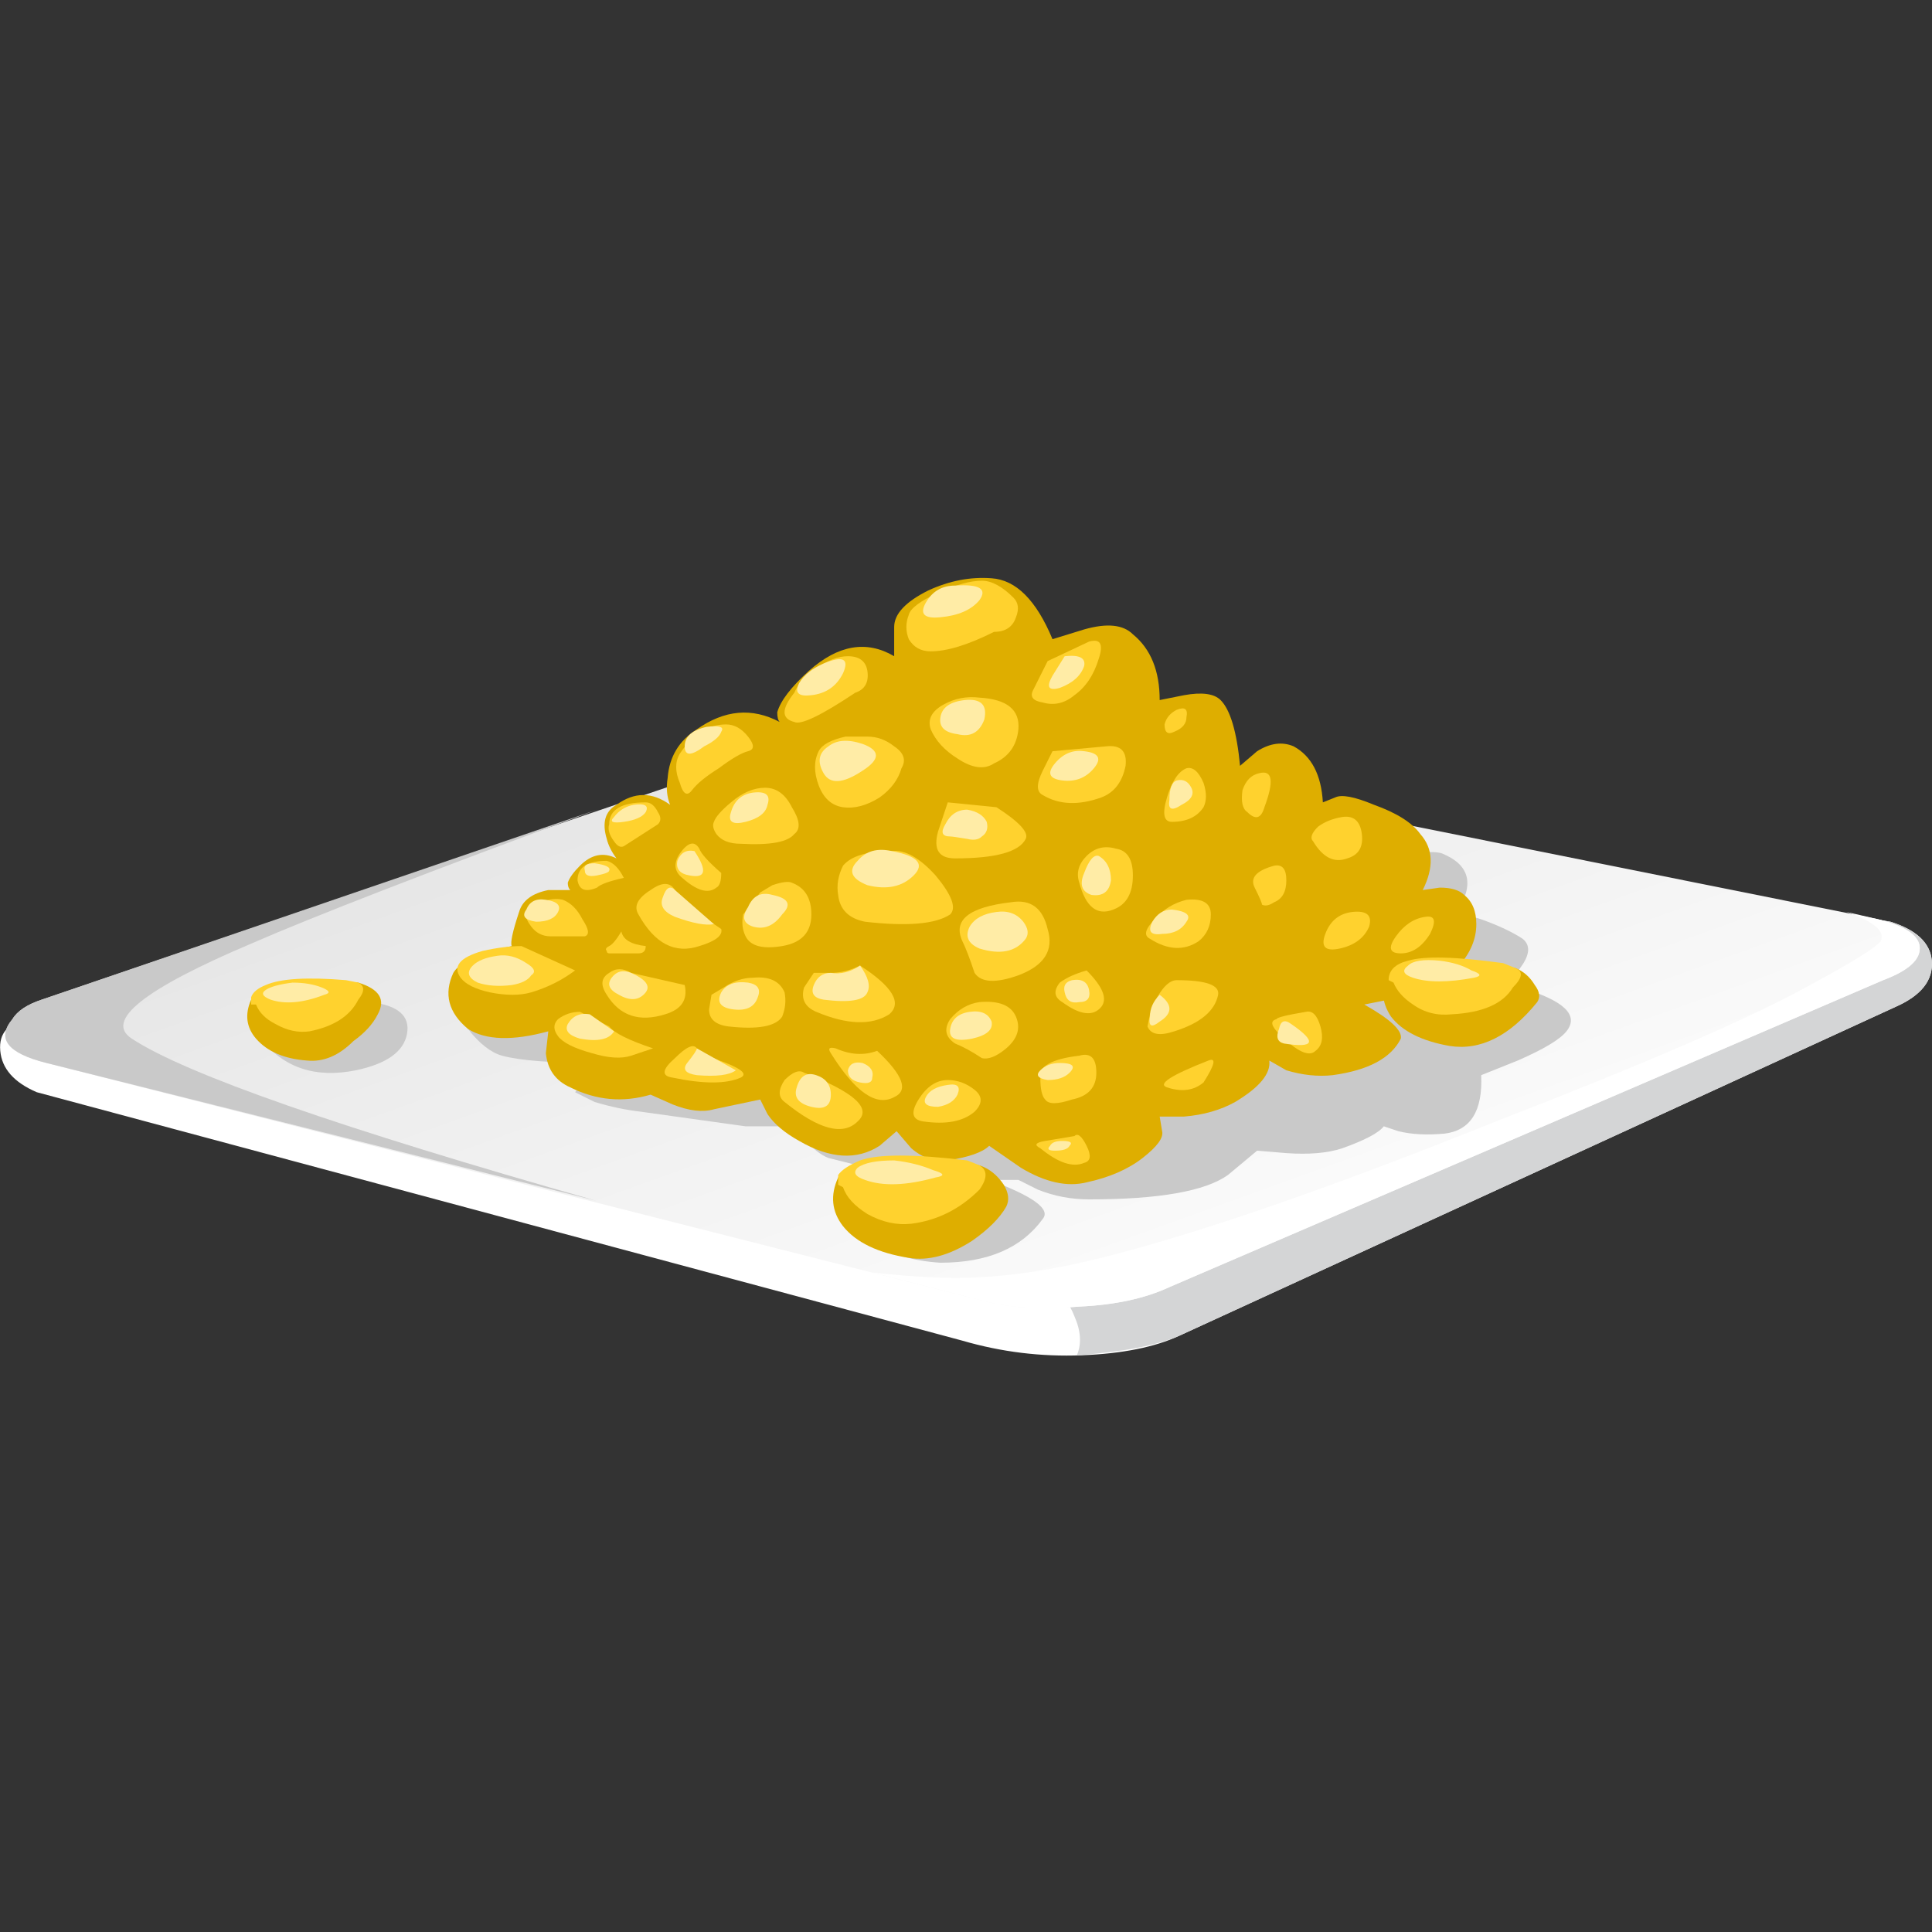 <?xml version="1.0" encoding="UTF-8" standalone="no"?>
<!-- Generator: Adobe Illustrator 15.1.0, SVG Export Plug-In . SVG Version: 6.00 Build 0)  -->

<svg
   xmlns:dc="http://purl.org/dc/elements/1.1/"
   xmlns:cc="http://creativecommons.org/ns#"
   xmlns:rdf="http://www.w3.org/1999/02/22-rdf-syntax-ns#"
   xmlns:svg="http://www.w3.org/2000/svg"
   xmlns="http://www.w3.org/2000/svg"
   xmlns:xlink="http://www.w3.org/1999/xlink"
   xmlns:sodipodi="http://sodipodi.sourceforge.net/DTD/sodipodi-0.dtd"
   xmlns:inkscape="http://www.inkscape.org/namespaces/inkscape"
   version="1.1"
   id="flash0.ai"
   x="0px"
   y="0px"
   width="256"
   height="256"
   viewBox="0 0 256 256"
   xml:space="preserve"
   sodipodi:docname="corn_off_the_cob.svg"
   inkscape:version="0.92.4 (5da689c313, 2019-01-14)"
   inkscape:export-filename="C:\Users\antum\Development\game-resources\icon\CC0\food\individual\Glitch\32x32\grain\corn_off_the_cob.png"
   inkscape:export-xdpi="10.5"
   inkscape:export-ydpi="10.5"><rect x="0" y="0" width="256" height="256" fill="#333333" stroke="none"/><title
   id="title1318">Corn</title><defs
   id="defs509"><linearGradient
     inkscape:collect="always"
     xlink:href="#SVGID_1_"
     id="linearGradient1526"
     gradientUnits="userSpaceOnUse"
     gradientTransform="matrix(0.339,-0.941,0.941,0.339,13081.727,2265.337)"
     x1="-2295.705"
     y1="-13059.306"
     x2="-2278.007"
     y2="-13059.306" /></defs><sodipodi:namedview
   pagecolor="#ffffff"
   bordercolor="#666666"
   borderopacity="1"
   objecttolerance="10"
   gridtolerance="10"
   guidetolerance="10"
   inkscape:pageopacity="0"
   inkscape:pageshadow="2"
   inkscape:window-width="1920"
   inkscape:window-height="1025"
   id="namedview507"
   showgrid="false"
   inkscape:zoom="0.959596"
   inkscape:cx="-185.6767"
   inkscape:cy="-49.998416"
   inkscape:window-x="-8"
   inkscape:window-y="-8"
   inkscape:window-maximized="1"
   inkscape:current-layer="flash0.ai"
   fit-margin-top="0"
   fit-margin-left="0"
   fit-margin-right="0"
   fit-margin-bottom="0" />
<symbol
   id="corn"
   viewBox="-0.004 -15.956 39.656 15.964"
   transform="translate(-19.796,227.744)">
	<g
   id="Layer_1_2_">
		<path
   style="clip-rule:evenodd;fill:#ffffff;fill-rule:evenodd"
   d="m 24.2,-15.55 c -0.5,-0.233 -1.167,-0.367 -2,-0.4 -0.833,-0.033 -1.65,0.067 -2.45,0.3 l -19,5.1 c -0.467,0.2 -0.717,0.483 -0.75,0.85 -0.033,0.367 0.167,0.583 0.6,0.65 0.033,0.066 0.25,0.066 0.65,0 0.433,-0.067 0.7,-0.083 0.8,-0.05 l 12,4.3 c 1.5,0.533 2.55,0.85 3.15,0.95 0.733,0.167 1.367,0.2 1.9,0.1 l 19.7,-3.3 c 0.534,-0.167 0.817,-0.434 0.85,-0.8 0.033,-0.4 -0.217,-0.717 -0.75,-0.95 z"
   id="path2"
   inkscape:connector-curvature="0" />
		<path
   style="clip-rule:evenodd;fill:#d4d5d6;fill-rule:evenodd"
   d="m 32.7,-6.25 c 0.1,0.067 0.417,0.067 0.95,0 l 5.15,-0.8 c 0.534,-0.167 0.817,-0.434 0.85,-0.8 0.033,-0.4 -0.217,-0.717 -0.75,-0.95 l -14.7,-6.75 c -0.467,-0.2 -1.167,-0.333 -2.1,-0.4 0.1,0.233 0.083,0.5 -0.05,0.8 -0.1,0.267 -0.25,0.433 -0.45,0.5 7.133,5.5 10.833,8.3 11.1,8.4 z"
   id="path4"
   inkscape:connector-curvature="0" />
		
			<linearGradient
   id="SVGID_1_"
   gradientUnits="userSpaceOnUse"
   x1="-2295.705"
   y1="-13059.306"
   x2="-2278.007"
   y2="-13059.306"
   gradientTransform="matrix(0.339,-0.941,0.941,0.339,13081.727,2265.337)">
			<stop
   offset="0"
   style="stop-color:#E3E3E3"
   id="stop6" />
			<stop
   offset="1"
   style="stop-color:#FFFFFF"
   id="stop8" />
		</linearGradient>
		<path
   style="clip-rule:evenodd;fill:url(#linearGradient1526);fill-rule:evenodd"
   d="m 24,-14.55 c -0.5,-0.233 -1.117,-0.367 -1.85,-0.4 -0.733,-0.066 -1.367,-0.033 -1.9,0.1 l -19.3,4.9 c -0.8,0.2 -1.034,0.5 -0.7,0.9 0.1,0.167 0.3,0.3 0.6,0.4 l 13.25,4.5 c 1.467,0.5 2.5,0.816 3.1,0.95 0.733,0.2 1.367,0.233 1.9,0.1 L 38.55,-7 c 0.534,-0.133 0.817,-0.317 0.85,-0.55 0.033,-0.267 -0.217,-0.5 -0.75,-0.7 z"
   id="path11"
   inkscape:connector-curvature="0" />
		<path
   style="clip-rule:evenodd;fill:#c9c9c9;fill-rule:evenodd"
   d="M 12.225,-12.775 0.95,-9.95 c -0.8,0.2 -1.034,0.5 -0.7,0.9 0.1,0.167 0.3,0.3 0.6,0.4 l 11.4,3.9 C 8.817,-6.017 6.45,-6.933 5.15,-7.5 2.95,-8.433 2.133,-9.083 2.7,-9.45 c 1.108,-0.729 4.283,-1.838 9.525,-3.325 z"
   id="path13"
   inkscape:connector-curvature="0" />
		<path
   style="clip-rule:evenodd;fill:#ffffff;fill-rule:evenodd"
   d="m 38.55,-7 c 0.534,-0.133 0.817,-0.317 0.85,-0.55 0.033,-0.267 -0.217,-0.5 -0.75,-0.7 L 24,-14.55 c -0.5,-0.233 -1.117,-0.367 -1.85,-0.4 -0.733,-0.066 -1.367,-0.033 -1.9,0.1 l -2.35,0.6 c 0.9,-0.1 1.617,-0.133 2.15,-0.1 0.767,0.033 1.617,0.167 2.55,0.4 2,0.5 4.7,1.434 8.1,2.8 3.1,1.2 5.25,2.133 6.45,2.8 0.867,0.467 1.35,0.767 1.45,0.9 0.1,0.2 -0.133,0.4 -0.7,0.6 z"
   id="path15"
   inkscape:connector-curvature="0" />
		<path
   style="clip-rule:evenodd;fill:#c9c9c9;fill-rule:evenodd"
   d="m 30.4,-7 c 0.367,-0.133 0.65,-0.267 0.85,-0.4 0.167,-0.133 0.15,-0.333 -0.05,-0.6 -0.167,-0.233 -0.167,-0.367 0,-0.4 0.9,-0.267 1.216,-0.567 0.95,-0.9 -0.133,-0.167 -0.467,-0.367 -1,-0.6 l -0.75,-0.3 c 0.033,-0.733 -0.217,-1.133 -0.75,-1.2 -0.367,-0.033 -0.683,-0.017 -0.95,0.05 l -0.3,0.1 c -0.1,-0.133 -0.383,-0.283 -0.85,-0.45 -0.3,-0.1 -0.683,-0.133 -1.15,-0.1 l -0.6,0.05 -0.6,-0.5 c -0.467,-0.333 -1.417,-0.5 -2.85,-0.5 -0.367,0 -0.717,0.067 -1.05,0.2 l -0.4,0.2 h -0.6 c 0.9,-0.333 1.267,-0.6 1.1,-0.8 -0.433,-0.6 -1.133,-0.9 -2.1,-0.9 -0.566,0.033 -1.066,0.183 -1.5,0.45 l -0.5,0.45 0.5,1.05 -0.8,0.2 c -0.167,0.066 -0.333,0.2 -0.5,0.4 l -0.25,0.25 H 15.3 l -2.15,0.3 c -0.3,0.034 -0.617,0.1 -0.95,0.2 l -0.4,0.2 0.45,0.6 c -0.933,0 -1.583,0.05 -1.95,0.15 -0.233,0.066 -0.466,0.25 -0.7,0.55 l -0.3,0.4 c 12.967,2.367 19.733,3.434 20.3,3.2 0.566,-0.233 0.667,-0.633 0.3,-1.2 z"
   id="path17"
   inkscape:connector-curvature="0" />
		<path
   style="clip-rule:evenodd;fill:#deae00;fill-rule:evenodd"
   d="m 25.45,-3.85 0.35,0.3 c 0.267,0.167 0.517,0.2 0.75,0.1 0.367,-0.2 0.567,-0.583 0.6,-1.15 l 0.25,0.1 c 0.133,0.067 0.4,0.017 0.8,-0.15 0.466,-0.167 0.783,-0.367 0.95,-0.6 0.267,-0.3 0.283,-0.683 0.05,-1.15 l 0.35,0.05 c 0.233,0 0.4,-0.05 0.5,-0.15 0.167,-0.133 0.25,-0.333 0.25,-0.6 0,-0.3 -0.117,-0.583 -0.35,-0.85 -0.233,-0.267 -0.633,-0.483 -1.2,-0.65 L 28,-8.75 c 0.533,-0.3 0.783,-0.533 0.75,-0.7 -0.2,-0.4 -0.667,-0.65 -1.4,-0.75 -0.3,-0.033 -0.617,0 -0.95,0.1 l -0.35,0.2 c 0.034,-0.267 -0.2,-0.55 -0.7,-0.85 -0.3,-0.167 -0.65,-0.267 -1.05,-0.3 h -0.5 l 0.05,-0.3 c 0.033,-0.133 -0.1,-0.316 -0.4,-0.55 -0.3,-0.233 -0.684,-0.4 -1.15,-0.5 -0.4,-0.1 -0.85,0 -1.35,0.3 l -0.65,0.45 c -0.133,-0.133 -0.417,-0.233 -0.85,-0.3 -0.267,-0.033 -0.517,0.05 -0.75,0.25 l -0.3,0.35 -0.35,-0.3 c -0.466,-0.3 -1.017,-0.267 -1.65,0.1 -0.3,0.167 -0.517,0.35 -0.65,0.55 l -0.15,0.3 -0.95,-0.2 c -0.233,-0.067 -0.517,-0.033 -0.85,0.1 l -0.45,0.2 c -0.567,-0.167 -1.117,-0.117 -1.65,0.15 -0.3,0.133 -0.467,0.367 -0.5,0.7 l 0.05,0.45 C 10.517,-9.5 9.967,-9.483 9.6,-9.25 9.2,-8.917 9.1,-8.533 9.3,-8.1 c 0.1,0.167 0.333,0.3 0.7,0.4 0.167,0.067 0.333,0.117 0.5,0.15 -0.033,0.066 0.017,0.3 0.15,0.7 0.067,0.233 0.267,0.383 0.6,0.45 0.167,0 0.317,0 0.45,0 -0.034,0.033 -0.05,0.083 -0.05,0.15 0.033,0.1 0.117,0.217 0.25,0.35 0.233,0.233 0.483,0.283 0.75,0.15 -0.1,0.133 -0.167,0.267 -0.2,0.4 -0.1,0.333 -0.034,0.567 0.2,0.7 0.367,0.267 0.733,0.267 1.1,0 -0.067,0.167 -0.083,0.35 -0.05,0.55 0.033,0.434 0.233,0.767 0.6,1 0.567,0.4 1.133,0.45 1.7,0.15 -0.033,0.034 -0.05,0.1 -0.05,0.2 0.066,0.233 0.283,0.517 0.65,0.85 0.6,0.533 1.183,0.633 1.75,0.3 V -1 c 0,0.267 0.233,0.517 0.7,0.75 0.434,0.2 0.867,0.283 1.3,0.25 0.5,-0.033 0.917,-0.45 1.25,-1.25 l 0.65,0.2 c 0.467,0.133 0.8,0.1 1,-0.1 0.367,-0.3 0.55,-0.75 0.55,-1.35 l 0.5,0.1 c 0.367,0.066 0.617,0.033 0.75,-0.1 0.2,-0.2 0.333,-0.65 0.4,-1.35 z"
   id="path19"
   inkscape:connector-curvature="0" />
		<path
   style="clip-rule:evenodd;fill:#ffd22e;fill-rule:evenodd"
   d="m 10.7,-7.55 1.1,-0.5 c -0.267,-0.2 -0.566,-0.35 -0.9,-0.45 -0.233,-0.067 -0.517,-0.067 -0.85,0 -0.3,0.067 -0.5,0.167 -0.6,0.3 -0.167,0.233 -0.017,0.417 0.45,0.55 0.3,0.067 0.567,0.1 0.8,0.1 z"
   id="path21"
   inkscape:connector-curvature="0" />
		<path
   style="clip-rule:evenodd;fill:#ffd22e;fill-rule:evenodd"
   d="m 11.9,-8.9 0.6,-0.3 c 0.1,-0.133 0.4,-0.283 0.9,-0.45 L 12.95,-9.8 c -0.2,-0.067 -0.467,-0.05 -0.8,0.05 -0.367,0.1 -0.6,0.217 -0.7,0.35 -0.1,0.133 -0.1,0.25 0,0.35 0.133,0.1 0.283,0.15 0.45,0.15 z"
   id="path23"
   inkscape:connector-curvature="0" />
		<path
   style="clip-rule:evenodd;fill:#ffd22e;fill-rule:evenodd"
   d="m 20.15,-0.05 c 0.2,0 0.417,-0.117 0.65,-0.35 0.1,-0.1 0.117,-0.233 0.05,-0.4 -0.067,-0.2 -0.217,-0.3 -0.45,-0.3 -0.533,-0.267 -0.967,-0.4 -1.3,-0.4 -0.2,0 -0.35,0.083 -0.45,0.25 -0.066,0.167 -0.066,0.333 0,0.5 0.033,0.133 0.233,0.283 0.6,0.45 0.367,0.167 0.667,0.25 0.9,0.25 z"
   id="path25"
   inkscape:connector-curvature="0" />
		<path
   style="clip-rule:evenodd;fill:#ffd22e;fill-rule:evenodd"
   d="m 17.4,-1.6 c 0.233,0 0.367,-0.1 0.4,-0.3 0.034,-0.233 -0.05,-0.383 -0.25,-0.45 -0.7,-0.467 -1.117,-0.667 -1.25,-0.6 -0.267,0.067 -0.267,0.267 0,0.6 0.067,0.167 0.217,0.333 0.45,0.5 0.233,0.167 0.45,0.25 0.65,0.25 z"
   id="path27"
   inkscape:connector-curvature="0" />
		<path
   style="clip-rule:evenodd;fill:#ffd22e;fill-rule:evenodd"
   d="m 14.9,-3 c 0.167,0 0.317,-0.083 0.45,-0.25 0.133,-0.167 0.133,-0.267 0,-0.3 -0.133,-0.034 -0.333,-0.15 -0.6,-0.35 -0.267,-0.167 -0.45,-0.317 -0.55,-0.45 -0.1,-0.133 -0.184,-0.083 -0.25,0.15 -0.1,0.233 -0.1,0.434 0,0.6 0.267,0.4 0.583,0.6 0.95,0.6 z"
   id="path29"
   inkscape:connector-curvature="0" />
		<path
   style="clip-rule:evenodd;fill:#ffd22e;fill-rule:evenodd"
   d="m 15.7,-4.3 c 0.233,0 0.417,-0.133 0.55,-0.4 0.167,-0.267 0.183,-0.45 0.05,-0.55 -0.133,-0.167 -0.5,-0.233 -1.1,-0.2 -0.233,0 -0.4,0.067 -0.5,0.2 -0.067,0.1 -0.083,0.183 -0.05,0.25 0.033,0.1 0.15,0.233 0.35,0.4 0.233,0.2 0.467,0.3 0.7,0.3 z"
   id="path31"
   inkscape:connector-curvature="0" />
		<path
   style="clip-rule:evenodd;fill:#ffd22e;fill-rule:evenodd"
   d="m 13.25,-4.6 c 0.1,0 0.183,-0.066 0.25,-0.2 0.067,-0.1 0.067,-0.184 0,-0.25 L 12.8,-5.5 c -0.066,-0.033 -0.133,0 -0.2,0.1 -0.1,0.133 -0.133,0.25 -0.1,0.35 0,0.3 0.25,0.45 0.75,0.45 z"
   id="path33"
   inkscape:connector-curvature="0" />
		<path
   style="clip-rule:evenodd;fill:#ffd22e;fill-rule:evenodd"
   d="m 12.45,-5.8 c 0.133,-0.034 0.25,-0.15 0.35,-0.35 -0.3,-0.067 -0.483,-0.133 -0.55,-0.2 -0.233,-0.1 -0.367,-0.05 -0.4,0.15 0,0.267 0.2,0.4 0.6,0.4 z"
   id="path35"
   inkscape:connector-curvature="0" />
		<path
   style="clip-rule:evenodd;fill:#ffd22e;fill-rule:evenodd"
   d="m 11.55,-6.6 c 0.167,-0.066 0.3,-0.2 0.4,-0.4 0.133,-0.2 0.15,-0.317 0.05,-0.35 h -0.7 c -0.167,0 -0.3,0.067 -0.4,0.2 -0.1,0.133 -0.133,0.233 -0.1,0.3 0.034,0.067 0.133,0.133 0.3,0.2 0.167,0.067 0.317,0.083 0.45,0.05 z"
   id="path37"
   inkscape:connector-curvature="0" />
		<path
   style="clip-rule:evenodd;fill:#ffd22e;fill-rule:evenodd"
   d="m 13.85,-6.4 c 0.133,-0.2 0.45,-0.467 0.95,-0.8 0.034,-0.133 -0.117,-0.25 -0.45,-0.35 -0.5,-0.167 -0.917,0.05 -1.25,0.65 -0.1,0.167 -0.017,0.333 0.25,0.5 0.233,0.167 0.4,0.167 0.5,0 z"
   id="path39"
   inkscape:connector-curvature="0" />
		<path
   style="clip-rule:evenodd;fill:#ffd22e;fill-rule:evenodd"
   d="m 14.35,-5.55 c 0.033,-0.1 0.183,-0.267 0.45,-0.5 0,-0.167 -0.033,-0.267 -0.1,-0.3 -0.167,-0.133 -0.4,-0.066 -0.7,0.2 -0.167,0.133 -0.183,0.3 -0.05,0.5 0.167,0.233 0.3,0.267 0.4,0.1 z"
   id="path41"
   inkscape:connector-curvature="0" />
		<path
   style="clip-rule:evenodd;fill:#ffd22e;fill-rule:evenodd"
   d="m 12.95,-8.1 1.1,-0.25 c 0.067,-0.3 -0.066,-0.5 -0.4,-0.6 -0.533,-0.167 -0.933,-0.033 -1.2,0.4 -0.133,0.2 -0.117,0.35 0.05,0.45 0.133,0.1 0.283,0.1 0.45,0 z"
   id="path43"
   inkscape:connector-curvature="0" />
		<path
   style="clip-rule:evenodd;fill:#ffd22e;fill-rule:evenodd"
   d="m 12.75,-7.25 c 0.033,-0.167 0.2,-0.267 0.5,-0.3 0,-0.1 -0.05,-0.15 -0.15,-0.15 h -0.6 c -0.033,0 -0.05,0.017 -0.05,0.05 -0.034,0.033 -0.017,0.066 0.05,0.1 0.067,0.033 0.15,0.133 0.25,0.3 z"
   id="path45"
   inkscape:connector-curvature="0" />
		<path
   style="clip-rule:evenodd;fill:#ffd22e;fill-rule:evenodd"
   d="m 17.8,-3.25 c 0.2,0 0.383,-0.067 0.55,-0.2 0.2,-0.133 0.25,-0.283 0.15,-0.45 -0.067,-0.233 -0.217,-0.434 -0.45,-0.6 -0.267,-0.167 -0.517,-0.233 -0.75,-0.2 -0.233,0.034 -0.4,0.184 -0.5,0.45 -0.1,0.267 -0.1,0.5 0,0.7 0.067,0.133 0.25,0.233 0.55,0.3 0.167,0 0.317,0 0.45,0 z"
   id="path47"
   inkscape:connector-curvature="0" />
		<path
   style="clip-rule:evenodd;fill:#ffd22e;fill-rule:evenodd"
   d="m 20.1,-2.45 c 0.566,-0.033 0.833,-0.25 0.8,-0.65 -0.033,-0.333 -0.2,-0.566 -0.5,-0.7 -0.2,-0.133 -0.45,-0.1 -0.75,0.1 -0.267,0.167 -0.45,0.367 -0.55,0.6 -0.067,0.2 0.017,0.367 0.25,0.5 0.233,0.133 0.483,0.183 0.75,0.15 z"
   id="path49"
   inkscape:connector-curvature="0" />
		<path
   style="clip-rule:evenodd;fill:#ffd22e;fill-rule:evenodd"
   d="m 22.35,-1.3 c 0.233,0.066 0.3,-0.05 0.2,-0.35 -0.1,-0.333 -0.267,-0.583 -0.5,-0.75 -0.2,-0.167 -0.417,-0.217 -0.65,-0.15 -0.2,0.033 -0.267,0.117 -0.2,0.25 l 0.3,0.6 z"
   id="path51"
   inkscape:connector-curvature="0" />
		<path
   style="clip-rule:evenodd;fill:#ffd22e;fill-rule:evenodd"
   d="m 16.25,-6.25 c 0.267,-0.1 0.4,-0.317 0.4,-0.65 0,-0.367 -0.2,-0.583 -0.6,-0.65 -0.4,-0.067 -0.65,0 -0.75,0.2 -0.066,0.133 -0.083,0.283 -0.05,0.45 l 0.35,0.45 0.25,0.15 c 0.2,0.067 0.333,0.083 0.4,0.05 z"
   id="path53"
   inkscape:connector-curvature="0" />
		<path
   style="clip-rule:evenodd;fill:#ffd22e;fill-rule:evenodd"
   d="m 15.45,-8.2 c 0.333,0.033 0.55,-0.067 0.65,-0.3 0.033,-0.167 0.017,-0.333 -0.05,-0.5 -0.133,-0.2 -0.5,-0.267 -1.1,-0.2 -0.267,0.034 -0.4,0.15 -0.4,0.35 l 0.05,0.3 0.25,0.15 c 0.2,0.133 0.4,0.2 0.6,0.2 z"
   id="path55"
   inkscape:connector-curvature="0" />
		<path
   style="clip-rule:evenodd;fill:#ffd22e;fill-rule:evenodd"
   d="m 14.3,-9.65 c 0.034,-0.067 0.233,-0.167 0.6,-0.3 0.333,-0.133 0.434,-0.233 0.3,-0.3 -0.3,-0.133 -0.767,-0.133 -1.4,0 -0.233,0.033 -0.216,0.167 0.05,0.4 0.233,0.233 0.383,0.3 0.45,0.2 z"
   id="path57"
   inkscape:connector-curvature="0" />
		<path
   style="clip-rule:evenodd;fill:#ffd22e;fill-rule:evenodd"
   d="m 16.5,-10.15 c 1.033,-0.4 1.4,-0.733 1.1,-1 -0.3,-0.3 -0.8,-0.167 -1.5,0.4 -0.133,0.1 -0.133,0.25 0,0.45 0.167,0.167 0.3,0.217 0.4,0.15 z"
   id="path59"
   inkscape:connector-curvature="0" />
		<path
   style="clip-rule:evenodd;fill:#ffd22e;fill-rule:evenodd"
   d="m 17.65,-7.95 c 0.667,-0.433 0.867,-0.767 0.6,-1 -0.367,-0.233 -0.867,-0.216 -1.5,0.05 -0.233,0.1 -0.317,0.267 -0.25,0.5 l 0.2,0.3 h 0.35 c 0.2,0 0.4,0.05 0.6,0.15 z"
   id="path61"
   inkscape:connector-curvature="0" />
		<path
   style="clip-rule:evenodd;fill:#ffd22e;fill-rule:evenodd"
   d="m 18.3,-5.6 c 0.267,0.033 0.567,-0.133 0.9,-0.5 0.333,-0.4 0.433,-0.667 0.3,-0.8 -0.3,-0.2 -0.883,-0.25 -1.75,-0.15 -0.333,0.067 -0.517,0.25 -0.55,0.55 -0.034,0.2 0,0.4 0.1,0.6 0.167,0.2 0.5,0.3 1,0.3 z"
   id="path63"
   inkscape:connector-curvature="0" />
		<path
   style="clip-rule:evenodd;fill:#ffd22e;fill-rule:evenodd"
   d="m 18,-9.7 c 0.533,-0.5 0.65,-0.816 0.35,-0.95 -0.367,-0.2 -0.8,0.1 -1.3,0.9 -0.066,0.1 -0.033,0.133 0.1,0.1 0.3,-0.133 0.583,-0.15 0.85,-0.05 z"
   id="path65"
   inkscape:connector-curvature="0" />
		<path
   style="clip-rule:evenodd;fill:#ffd22e;fill-rule:evenodd"
   d="m 19.45,-10.3 c 0.2,0 0.383,-0.067 0.55,-0.2 0.167,-0.133 0.167,-0.283 0,-0.45 -0.233,-0.2 -0.583,-0.267 -1.05,-0.2 -0.233,0.033 -0.267,0.183 -0.1,0.45 0.167,0.267 0.367,0.4 0.6,0.4 z"
   id="path67"
   inkscape:connector-curvature="0" />
		<path
   style="clip-rule:evenodd;fill:#ffd22e;fill-rule:evenodd"
   d="m 20.1,-8.7 c 0.4,0.034 0.65,-0.066 0.75,-0.3 0.1,-0.234 0.033,-0.45 -0.2,-0.65 -0.2,-0.167 -0.367,-0.233 -0.5,-0.2 -0.2,0.133 -0.383,0.233 -0.55,0.3 -0.2,0.133 -0.233,0.3 -0.1,0.5 0.167,0.2 0.367,0.317 0.6,0.35 z"
   id="path69"
   inkscape:connector-curvature="0" />
		<path
   style="clip-rule:evenodd;fill:#ffd22e;fill-rule:evenodd"
   d="m 20.75,-6.65 c 0.4,0.066 0.65,-0.117 0.75,-0.55 0.133,-0.433 -0.067,-0.75 -0.6,-0.95 -0.467,-0.167 -0.767,-0.15 -0.9,0.05 -0.1,0.3 -0.183,0.517 -0.25,0.65 -0.2,0.433 0.133,0.7 1,0.8 z"
   id="path71"
   inkscape:connector-curvature="0" />
		<path
   style="clip-rule:evenodd;fill:#ffd22e;fill-rule:evenodd"
   d="m 20.45,-4.7 c 0.466,-0.3 0.667,-0.517 0.6,-0.65 -0.133,-0.267 -0.617,-0.4 -1.45,-0.4 -0.333,0 -0.45,0.183 -0.35,0.55 l 0.2,0.6 z"
   id="path73"
   inkscape:connector-curvature="0" />
		<path
   style="clip-rule:evenodd;fill:#ffd22e;fill-rule:evenodd"
   d="m 22.7,-3.45 c 0.3,0.034 0.433,-0.1 0.4,-0.4 -0.067,-0.333 -0.233,-0.55 -0.5,-0.65 -0.467,-0.167 -0.867,-0.15 -1.2,0.05 -0.133,0.067 -0.133,0.233 0,0.5 l 0.2,0.4 z"
   id="path75"
   inkscape:connector-curvature="0" />
		<path
   style="clip-rule:evenodd;fill:#ffd22e;fill-rule:evenodd"
   d="m 22.9,-5.55 c 0.233,-0.034 0.35,-0.217 0.35,-0.55 0,-0.367 -0.133,-0.6 -0.4,-0.7 -0.333,-0.133 -0.567,0.05 -0.7,0.55 -0.066,0.2 -0.017,0.383 0.15,0.55 0.167,0.167 0.367,0.217 0.6,0.15 z"
   id="path77"
   inkscape:connector-curvature="0" />
		<path
   style="clip-rule:evenodd;fill:#ffd22e;fill-rule:evenodd"
   d="m 22.3,-8.05 c 0.333,-0.333 0.434,-0.583 0.3,-0.75 -0.167,-0.2 -0.434,-0.167 -0.8,0.1 -0.167,0.1 -0.183,0.233 -0.05,0.4 0.133,0.1 0.317,0.183 0.55,0.25 z"
   id="path79"
   inkscape:connector-curvature="0" />
		<path
   style="clip-rule:evenodd;fill:#ffd22e;fill-rule:evenodd"
   d="m 22.15,-9.8 c 0.233,0.066 0.35,-0.05 0.35,-0.35 0,-0.3 -0.167,-0.483 -0.5,-0.55 -0.3,-0.1 -0.483,-0.1 -0.55,0 -0.067,0.067 -0.1,0.217 -0.1,0.45 -0.033,0.233 0.233,0.383 0.8,0.45 z"
   id="path81"
   inkscape:connector-curvature="0" />
		<path
   style="clip-rule:evenodd;fill:#ffd22e;fill-rule:evenodd"
   d="m 24.15,-8.25 c 0.6,0 0.883,-0.1 0.85,-0.3 -0.067,-0.333 -0.367,-0.583 -0.9,-0.75 -0.3,-0.1 -0.483,-0.067 -0.55,0.1 l 0.05,0.25 0.15,0.35 c 0.133,0.233 0.267,0.35 0.4,0.35 z"
   id="path83"
   inkscape:connector-curvature="0" />
		<path
   style="clip-rule:evenodd;fill:#ffd22e;fill-rule:evenodd"
   d="m 24.35,-6.6 c 0.333,0.033 0.5,-0.066 0.5,-0.3 0,-0.234 -0.083,-0.417 -0.25,-0.55 -0.3,-0.2 -0.633,-0.183 -1,0.05 -0.133,0.066 -0.1,0.2 0.1,0.4 0.167,0.2 0.383,0.333 0.65,0.4 z"
   id="path85"
   inkscape:connector-curvature="0" />
		<path
   style="clip-rule:evenodd;fill:#ffd22e;fill-rule:evenodd"
   d="m 24.35,-3.9 c 0.133,0.033 0.25,-0.067 0.35,-0.3 0.066,-0.2 0.066,-0.367 0,-0.5 -0.133,-0.2 -0.35,-0.3 -0.65,-0.3 -0.167,0 -0.2,0.167 -0.1,0.5 0.1,0.333 0.233,0.533 0.4,0.6 z"
   id="path87"
   inkscape:connector-curvature="0" />
		<path
   style="clip-rule:evenodd;fill:#ffd22e;fill-rule:evenodd"
   d="m 25.85,-4 c 0.267,0.067 0.3,-0.167 0.1,-0.7 -0.067,-0.233 -0.184,-0.267 -0.35,-0.1 -0.1,0.066 -0.133,0.216 -0.1,0.45 0.067,0.2 0.183,0.317 0.35,0.35 z"
   id="path89"
   inkscape:connector-curvature="0" />
		<path
   style="clip-rule:evenodd;fill:#ffd22e;fill-rule:evenodd"
   d="m 24.15,-2.7 c 0.167,0.067 0.233,0.017 0.2,-0.15 0,-0.133 -0.083,-0.233 -0.25,-0.3 -0.133,-0.067 -0.2,-0.017 -0.2,0.15 0.033,0.133 0.117,0.233 0.25,0.3 z"
   id="path91"
   inkscape:connector-curvature="0" />
		<path
   style="clip-rule:evenodd;fill:#ffd22e;fill-rule:evenodd"
   d="m 27.55,-4.9 c 0.233,0.033 0.367,-0.083 0.4,-0.35 0.033,-0.267 -0.067,-0.433 -0.3,-0.5 -0.267,-0.1 -0.5,0.017 -0.7,0.35 -0.067,0.066 -0.034,0.167 0.1,0.3 0.133,0.1 0.3,0.167 0.5,0.2 z"
   id="path93"
   inkscape:connector-curvature="0" />
		<path
   style="clip-rule:evenodd;fill:#ffd22e;fill-rule:evenodd"
   d="m 26.15,-5.9 c 0.167,0.033 0.25,-0.067 0.25,-0.3 0,-0.233 -0.083,-0.383 -0.25,-0.45 -0.1,-0.067 -0.183,-0.083 -0.25,-0.05 0,0.034 -0.05,0.15 -0.15,0.35 -0.1,0.2 0.033,0.35 0.4,0.45 z"
   id="path95"
   inkscape:connector-curvature="0" />
		<path
   style="clip-rule:evenodd;fill:#ffd22e;fill-rule:evenodd"
   d="m 27.75,-6.85 c 0.3,0.033 0.417,-0.066 0.35,-0.3 -0.1,-0.233 -0.3,-0.383 -0.6,-0.45 -0.3,-0.066 -0.4,0.033 -0.3,0.3 0.1,0.267 0.283,0.417 0.55,0.45 z"
   id="path97"
   inkscape:connector-curvature="0" />
		<path
   style="clip-rule:evenodd;fill:#ffd22e;fill-rule:evenodd"
   d="m 26.8,-8.9 c 0.133,0.033 0.233,-0.067 0.3,-0.3 0.066,-0.233 0.033,-0.4 -0.1,-0.5 -0.133,-0.133 -0.383,-0.017 -0.75,0.35 -0.167,0.167 -0.183,0.267 -0.05,0.3 0,0.033 0.2,0.083 0.6,0.15 z"
   id="path99"
   inkscape:connector-curvature="0" />
		<path
   style="clip-rule:evenodd;fill:#ffd22e;fill-rule:evenodd"
   d="m 29.25,-6.95 c 0.2,0.034 0.233,-0.083 0.1,-0.35 -0.167,-0.267 -0.367,-0.4 -0.6,-0.4 -0.233,0 -0.267,0.117 -0.1,0.35 0.167,0.233 0.367,0.367 0.6,0.4 z"
   id="path101"
   inkscape:connector-curvature="0" />
		<path
   style="clip-rule:evenodd;fill:#ffd22e;fill-rule:evenodd"
   d="m 24.8,-9.9 c 0.167,0.066 0.133,-0.083 -0.1,-0.45 -0.2,-0.167 -0.45,-0.2 -0.75,-0.1 -0.2,0.067 0.083,0.25 0.85,0.55 z"
   id="path103"
   inkscape:connector-curvature="0" />
		<path
   style="clip-rule:evenodd;fill:#ffd22e;fill-rule:evenodd"
   d="m 22.05,-11.45 c 0.067,0.067 0.15,0 0.25,-0.2 0.1,-0.2 0.083,-0.317 -0.05,-0.35 -0.233,-0.1 -0.533,0 -0.9,0.3 -0.133,0.067 -0.1,0.117 0.1,0.15 z"
   id="path105"
   inkscape:connector-curvature="0" />
		<path
   style="clip-rule:evenodd;fill:#ffeca6;fill-rule:evenodd"
   d="m 19.6,-0.15 c 0.5,0.033 0.667,-0.067 0.5,-0.3 -0.167,-0.2 -0.434,-0.316 -0.8,-0.35 -0.333,-0.034 -0.433,0.066 -0.3,0.3 0.133,0.234 0.333,0.35 0.6,0.35 z"
   id="path107"
   inkscape:connector-curvature="0" />
		<path
   style="clip-rule:evenodd;fill:#ffeca6;fill-rule:evenodd"
   d="m 16.9,-1.75 c 0.4,0.167 0.533,0.1 0.4,-0.2 -0.133,-0.267 -0.35,-0.417 -0.65,-0.45 -0.267,-0.033 -0.35,0.05 -0.25,0.25 0.1,0.167 0.267,0.3 0.5,0.4 z"
   id="path109"
   inkscape:connector-curvature="0" />
		<path
   style="clip-rule:evenodd;fill:#ffeca6;fill-rule:evenodd"
   d="m 14.45,-3.45 c -0.267,-0.2 -0.4,-0.2 -0.4,0 0,0.2 0.15,0.333 0.45,0.4 0.267,0.033 0.367,0 0.3,-0.1 -0.033,-0.1 -0.15,-0.2 -0.35,-0.3 z"
   id="path111"
   inkscape:connector-curvature="0" />
		<path
   style="clip-rule:evenodd;fill:#ffeca6;fill-rule:evenodd"
   d="m 13,-4.65 c 0.233,0.033 0.317,-0.017 0.25,-0.15 -0.067,-0.1 -0.217,-0.167 -0.45,-0.2 -0.233,-0.033 -0.3,0 -0.2,0.1 0.1,0.133 0.233,0.217 0.4,0.25 z"
   id="path113"
   inkscape:connector-curvature="0" />
		<path
   style="clip-rule:evenodd;fill:#ffeca6;fill-rule:evenodd"
   d="m 12.2,-5.85 c 0.233,-0.033 0.333,-0.083 0.3,-0.15 0,-0.033 -0.083,-0.067 -0.25,-0.1 -0.167,-0.033 -0.25,0 -0.25,0.1 -0.033,0.1 0.033,0.15 0.2,0.15 z"
   id="path115"
   inkscape:connector-curvature="0" />
		<path
   style="clip-rule:evenodd;fill:#ffeca6;fill-rule:evenodd"
   d="m 11.2,-6.6 c 0.233,-0.033 0.316,-0.117 0.25,-0.25 -0.067,-0.133 -0.217,-0.2 -0.45,-0.2 -0.233,0.033 -0.3,0.117 -0.2,0.25 0.067,0.167 0.2,0.233 0.4,0.2 z"
   id="path117"
   inkscape:connector-curvature="0" />
		<path
   style="clip-rule:evenodd;fill:#ffeca6;fill-rule:evenodd"
   d="m 10.2,-7.75 c 0.2,0.033 0.4,-0.017 0.6,-0.15 0.167,-0.1 0.2,-0.183 0.1,-0.25 -0.066,-0.1 -0.2,-0.167 -0.4,-0.2 -0.267,-0.033 -0.5,-0.017 -0.7,0.05 -0.2,0.1 -0.233,0.217 -0.1,0.35 0.1,0.1 0.267,0.167 0.5,0.2 z"
   id="path119"
   inkscape:connector-curvature="0" />
		<path
   style="clip-rule:evenodd;fill:#ffeca6;fill-rule:evenodd"
   d="m 17.7,-3.4 c 0.367,-0.133 0.367,-0.317 0,-0.55 -0.4,-0.267 -0.667,-0.283 -0.8,-0.05 -0.133,0.233 -0.1,0.417 0.1,0.55 0.167,0.133 0.4,0.15 0.7,0.05 z"
   id="path121"
   inkscape:connector-curvature="0" />
		<path
   style="clip-rule:evenodd;fill:#ffeca6;fill-rule:evenodd"
   d="m 15.45,-4.4 c 0.267,0.033 0.367,-0.05 0.3,-0.25 -0.033,-0.167 -0.183,-0.283 -0.45,-0.35 -0.267,-0.067 -0.367,0 -0.3,0.2 0.067,0.233 0.217,0.367 0.45,0.4 z"
   id="path123"
   inkscape:connector-curvature="0" />
		<path
   style="clip-rule:evenodd;fill:#ffeca6;fill-rule:evenodd"
   d="m 14.25,-5.6 c 0.267,-0.4 0.233,-0.566 -0.1,-0.5 -0.2,0.033 -0.283,0.133 -0.25,0.3 0.067,0.167 0.183,0.233 0.35,0.2 z"
   id="path125"
   inkscape:connector-curvature="0" />
		<path
   style="clip-rule:evenodd;fill:#ffeca6;fill-rule:evenodd"
   d="m 13.85,-6.4 0.8,-0.7 c -0.167,-0.033 -0.433,0.017 -0.8,0.15 -0.233,0.1 -0.317,0.233 -0.25,0.4 0.067,0.2 0.15,0.25 0.25,0.15 z"
   id="path127"
   inkscape:connector-curvature="0" />
		<path
   style="clip-rule:evenodd;fill:#ffeca6;fill-rule:evenodd"
   d="m 12.95,-8.1 c 0.3,-0.133 0.4,-0.267 0.3,-0.4 -0.133,-0.167 -0.317,-0.183 -0.55,-0.05 -0.2,0.1 -0.25,0.216 -0.15,0.35 0.1,0.133 0.233,0.167 0.4,0.1 z"
   id="path129"
   inkscape:connector-curvature="0" />
		<path
   style="clip-rule:evenodd;fill:#ffeca6;fill-rule:evenodd"
   d="m 12.1,-8.95 0.5,-0.35 c -0.1,-0.167 -0.333,-0.217 -0.7,-0.15 -0.233,0.067 -0.316,0.167 -0.25,0.3 0.1,0.167 0.25,0.233 0.45,0.2 z"
   id="path131"
   inkscape:connector-curvature="0" />
		<path
   style="clip-rule:evenodd;fill:#ffeca6;fill-rule:evenodd"
   d="m 15.85,-6.5 c 0.333,-0.067 0.4,-0.2 0.2,-0.4 -0.167,-0.233 -0.367,-0.317 -0.6,-0.25 -0.2,0.066 -0.233,0.2 -0.1,0.4 0.1,0.233 0.267,0.317 0.5,0.25 z"
   id="path133"
   inkscape:connector-curvature="0" />
		<path
   style="clip-rule:evenodd;fill:#ffeca6;fill-rule:evenodd"
   d="m 17.05,-8.1 c 0.2,-0.033 0.4,0.017 0.6,0.15 0.167,-0.233 0.217,-0.417 0.15,-0.55 -0.066,-0.167 -0.367,-0.217 -0.9,-0.15 -0.2,0.033 -0.267,0.133 -0.2,0.3 0.067,0.167 0.183,0.25 0.35,0.25 z"
   id="path135"
   inkscape:connector-curvature="0" />
		<path
   style="clip-rule:evenodd;fill:#ffeca6;fill-rule:evenodd"
   d="m 19.85,-4.75 c 0.2,-0.033 0.333,-0.117 0.4,-0.25 0.033,-0.133 0,-0.233 -0.1,-0.3 -0.066,-0.067 -0.167,-0.083 -0.3,-0.05 -0.2,0.033 -0.317,0.05 -0.35,0.05 -0.167,0 -0.2,0.083 -0.1,0.25 0.1,0.2 0.25,0.3 0.45,0.3 z"
   id="path137"
   inkscape:connector-curvature="0" />
		<path
   style="clip-rule:evenodd;fill:#ffeca6;fill-rule:evenodd"
   d="m 19.8,-2.5 c 0.333,0.033 0.467,-0.1 0.4,-0.4 -0.1,-0.267 -0.284,-0.367 -0.55,-0.3 -0.267,0.034 -0.383,0.15 -0.35,0.35 0.033,0.2 0.2,0.317 0.5,0.35 z"
   id="path139"
   inkscape:connector-curvature="0" />
		<path
   style="clip-rule:evenodd;fill:#ffeca6;fill-rule:evenodd"
   d="m 21.85,-1.6 c 0.3,0.033 0.433,-0.033 0.4,-0.2 C 22.183,-2 22.017,-2.15 21.75,-2.25 21.517,-2.317 21.467,-2.233 21.6,-2 Z"
   id="path141"
   inkscape:connector-curvature="0" />
		<path
   style="clip-rule:evenodd;fill:#ffeca6;fill-rule:evenodd"
   d="m 22.25,-3.55 c 0.3,-0.034 0.367,-0.15 0.2,-0.35 -0.167,-0.2 -0.383,-0.283 -0.65,-0.25 -0.267,0.033 -0.317,0.15 -0.15,0.35 0.167,0.2 0.367,0.283 0.6,0.25 z"
   id="path143"
   inkscape:connector-curvature="0" />
		<path
   style="clip-rule:evenodd;fill:#ffeca6;fill-rule:evenodd"
   d="m 20.45,-6.85 c 0.233,0.033 0.417,-0.033 0.55,-0.2 0.1,-0.133 0.117,-0.25 0.05,-0.35 -0.2,-0.267 -0.517,-0.333 -0.95,-0.2 -0.233,0.1 -0.3,0.25 -0.2,0.45 0.1,0.167 0.283,0.267 0.55,0.3 z"
   id="path145"
   inkscape:connector-curvature="0" />
		<path
   style="clip-rule:evenodd;fill:#ffeca6;fill-rule:evenodd"
   d="m 18.3,-5.6 c 0.534,-0.1 0.684,-0.267 0.45,-0.5 -0.234,-0.233 -0.55,-0.3 -0.95,-0.2 -0.333,0.133 -0.4,0.3 -0.2,0.5 0.167,0.2 0.4,0.267 0.7,0.2 z"
   id="path147"
   inkscape:connector-curvature="0" />
		<path
   style="clip-rule:evenodd;fill:#ffeca6;fill-rule:evenodd"
   d="m 15.35,-8.3 c 0.2,-0.034 0.267,-0.133 0.2,-0.3 -0.066,-0.2 -0.233,-0.283 -0.5,-0.25 -0.267,0.033 -0.35,0.15 -0.25,0.35 0.1,0.167 0.283,0.233 0.55,0.2 z"
   id="path149"
   inkscape:connector-curvature="0" />
		<path
   style="clip-rule:evenodd;fill:#ffeca6;fill-rule:evenodd"
   d="m 14.3,-9.65 0.8,-0.45 c -0.133,-0.1 -0.4,-0.133 -0.8,-0.1 -0.233,0.034 -0.3,0.117 -0.2,0.25 0.133,0.167 0.2,0.267 0.2,0.3 z"
   id="path151"
   inkscape:connector-curvature="0" />
		<path
   style="clip-rule:evenodd;fill:#ffeca6;fill-rule:evenodd"
   d="m 16.75,-10.2 c 0.2,-0.066 0.3,-0.2 0.3,-0.4 0,-0.233 -0.133,-0.316 -0.4,-0.25 -0.267,0.067 -0.367,0.2 -0.3,0.4 0.067,0.233 0.2,0.317 0.4,0.25 z"
   id="path153"
   inkscape:connector-curvature="0" />
		<path
   style="clip-rule:evenodd;fill:#ffeca6;fill-rule:evenodd"
   d="m 17.7,-9.95 c 0.167,-0.066 0.233,-0.167 0.2,-0.3 0,-0.1 -0.083,-0.133 -0.25,-0.1 -0.167,0.033 -0.25,0.117 -0.25,0.25 0.033,0.133 0.133,0.183 0.3,0.15 z"
   id="path155"
   inkscape:connector-curvature="0" />
		<path
   style="clip-rule:evenodd;fill:#ffeca6;fill-rule:evenodd"
   d="m 19.9,-8.9 c 0.233,0.033 0.383,-0.033 0.45,-0.2 0.033,-0.167 -0.1,-0.283 -0.4,-0.35 -0.333,-0.066 -0.483,0 -0.45,0.2 0.033,0.2 0.167,0.317 0.4,0.35 z"
   id="path157"
   inkscape:connector-curvature="0" />
		<path
   style="clip-rule:evenodd;fill:#ffeca6;fill-rule:evenodd"
   d="m 19.45,-10.4 c 0.2,0.033 0.267,-0.033 0.2,-0.2 -0.066,-0.133 -0.2,-0.217 -0.4,-0.25 -0.233,0 -0.317,0.067 -0.25,0.2 0.067,0.133 0.217,0.217 0.45,0.25 z"
   id="path159"
   inkscape:connector-curvature="0" />
		<path
   style="clip-rule:evenodd;fill:#ffeca6;fill-rule:evenodd"
   d="m 22.55,-5.7 c 0.167,-0.1 0.25,-0.267 0.25,-0.5 -0.033,-0.233 -0.167,-0.333 -0.4,-0.3 -0.2,0.067 -0.25,0.217 -0.15,0.45 0.1,0.267 0.2,0.383 0.3,0.35 z"
   id="path161"
   inkscape:connector-curvature="0" />
		<path
   style="clip-rule:evenodd;fill:#ffeca6;fill-rule:evenodd"
   d="m 24.05,-6.8 c 0.3,-0.034 0.4,-0.117 0.3,-0.25 -0.1,-0.167 -0.267,-0.25 -0.5,-0.25 -0.233,-0.034 -0.3,0.05 -0.2,0.25 0.1,0.167 0.233,0.25 0.4,0.25 z"
   id="path163"
   inkscape:connector-curvature="0" />
		<path
   style="clip-rule:evenodd;fill:#ffeca6;fill-rule:evenodd"
   d="m 22,-8.25 c 0.2,0.033 0.317,-0.033 0.35,-0.2 0.033,-0.167 -0.033,-0.25 -0.2,-0.25 -0.167,-0.033 -0.267,0.034 -0.3,0.2 -0.033,0.133 0.017,0.217 0.15,0.25 z"
   id="path165"
   inkscape:connector-curvature="0" />
		<path
   style="clip-rule:evenodd;fill:#ffeca6;fill-rule:evenodd"
   d="m 21.75,-9.95 c 0.267,0 0.333,-0.066 0.2,-0.2 -0.1,-0.1 -0.25,-0.15 -0.45,-0.15 -0.2,0.033 -0.25,0.1 -0.15,0.2 0.1,0.1 0.233,0.15 0.4,0.15 z"
   id="path167"
   inkscape:connector-curvature="0" />
		<path
   style="clip-rule:evenodd;fill:#ffeca6;fill-rule:evenodd"
   d="m 23.8,-8.55 c 0.267,-0.2 0.267,-0.383 0,-0.55 -0.167,-0.133 -0.233,-0.1 -0.2,0.1 0,0.167 0.067,0.317 0.2,0.45 z"
   id="path169"
   inkscape:connector-curvature="0" />
		<path
   style="clip-rule:evenodd;fill:#ffeca6;fill-rule:evenodd"
   d="m 21.8,-11.55 c 0.167,0 0.217,-0.034 0.15,-0.1 -0.034,-0.067 -0.133,-0.1 -0.3,-0.1 -0.133,0 -0.167,0.033 -0.1,0.1 0.033,0.067 0.117,0.1 0.25,0.1 z"
   id="path171"
   inkscape:connector-curvature="0" />
		<path
   style="clip-rule:evenodd;fill:#ffeca6;fill-rule:evenodd"
   d="m 26.5,-9.15 c 0.533,-0.367 0.483,-0.5 -0.15,-0.4 -0.133,0.033 -0.167,0.133 -0.1,0.3 0.033,0.167 0.117,0.2 0.25,0.1 z"
   id="path173"
   inkscape:connector-curvature="0" />
		<path
   style="clip-rule:evenodd;fill:#ffeca6;fill-rule:evenodd"
   d="m 24.15,-4.15 c 0.133,0.033 0.233,-0.017 0.3,-0.15 0.066,-0.133 0,-0.25 -0.2,-0.35 -0.2,-0.133 -0.283,-0.1 -0.25,0.1 0,0.233 0.05,0.367 0.15,0.4 z"
   id="path175"
   inkscape:connector-curvature="0" />
		<path
   style="clip-rule:evenodd;fill:#deae00;fill-rule:evenodd"
   d="m 31.1,-8 c 0.167,-0.067 0.3,-0.183 0.4,-0.35 0.1,-0.133 0.117,-0.25 0.05,-0.35 -0.566,-0.7 -1.167,-1 -1.8,-0.9 -0.567,0.1 -0.967,0.3 -1.2,0.6 -0.2,0.3 -0.216,0.6 -0.05,0.9 0.133,0.233 0.6,0.317 1.4,0.25 0.433,-0.033 0.833,-0.083 1.2,-0.15 z"
   id="path177"
   inkscape:connector-curvature="0" />
		<path
   style="clip-rule:evenodd;fill:#ffd22e;fill-rule:evenodd"
   d="m 28.6,-8.3 -0.1,0.05 c 0,0.2 0.133,0.333 0.4,0.4 0.333,0.1 0.983,0.083 1.95,-0.05 L 31.1,-8 c 0.167,-0.067 0.15,-0.2 -0.05,-0.4 -0.2,-0.333 -0.617,-0.517 -1.25,-0.55 -0.3,-0.033 -0.566,0.034 -0.8,0.2 -0.2,0.133 -0.333,0.283 -0.4,0.45 z"
   id="path179"
   inkscape:connector-curvature="0" />
		<path
   style="clip-rule:evenodd;fill:#ffeca6;fill-rule:evenodd"
   d="m 29.55,-7.85 c 0.267,-0.033 0.483,-0.1 0.65,-0.2 0.2,-0.067 0.216,-0.117 0.05,-0.15 -0.533,-0.1 -0.95,-0.1 -1.25,0 -0.2,0.067 -0.233,0.15 -0.1,0.25 0.1,0.1 0.317,0.133 0.65,0.1 z"
   id="path181"
   inkscape:connector-curvature="0" />
		<path
   style="clip-rule:evenodd;fill:#deae00;fill-rule:evenodd"
   d="m 20.1,-12.05 c 0.2,-0.067 0.367,-0.2 0.5,-0.4 0.1,-0.167 0.117,-0.316 0.05,-0.45 -0.133,-0.233 -0.367,-0.467 -0.7,-0.7 -0.467,-0.3 -0.9,-0.417 -1.3,-0.35 -0.633,0.1 -1.083,0.317 -1.35,0.65 -0.233,0.3 -0.267,0.633 -0.1,1 0.133,0.3 0.667,0.433 1.6,0.4 0.433,-0.033 0.867,-0.083 1.3,-0.15 z"
   id="path183"
   inkscape:connector-curvature="0" />
		<path
   style="clip-rule:evenodd;fill:#ffd22e;fill-rule:evenodd"
   d="m 17.2,-12.25 c 0.066,0.1 0.216,0.2 0.45,0.3 0.367,0.133 1.1,0.133 2.2,0 l 0.25,-0.1 c 0.167,-0.1 0.167,-0.267 0,-0.5 -0.4,-0.4 -0.867,-0.633 -1.4,-0.7 -0.3,-0.033 -0.6,0.033 -0.9,0.2 -0.267,0.167 -0.433,0.35 -0.5,0.55 l -0.1,0.05 c 0,0.067 0,0.133 0,0.2 z"
   id="path185"
   inkscape:connector-curvature="0" />
		<path
   style="clip-rule:evenodd;fill:#ffeca6;fill-rule:evenodd"
   d="m 18.35,-11.95 c 0.3,-0.033 0.566,-0.1 0.8,-0.2 0.233,-0.067 0.25,-0.117 0.05,-0.15 -0.6,-0.167 -1.083,-0.184 -1.45,-0.05 -0.2,0.067 -0.25,0.15 -0.15,0.25 0.133,0.1 0.383,0.15 0.75,0.15 z"
   id="path187"
   inkscape:connector-curvature="0" />
		<g
   id="g197">
			<path
   style="clip-rule:evenodd;fill:#c9c9c9;fill-rule:evenodd"
   d="M 5.35,-9.45 6.05,-9 C 6.583,-8.733 7.1,-8.633 7.6,-8.7 8.166,-8.766 8.416,-8.983 8.35,-9.35 8.283,-9.717 7.933,-9.967 7.3,-10.1 6.467,-10.267 5.817,-10.05 5.35,-9.45 Z"
   id="path189"
   inkscape:connector-curvature="0" />
			<path
   style="clip-rule:evenodd;fill:#deae00;fill-rule:evenodd"
   d="M 7.35,-8.3 C 7.783,-8.433 7.916,-8.65 7.75,-8.95 7.65,-9.15 7.483,-9.333 7.25,-9.5 6.95,-9.8 6.633,-9.933 6.3,-9.9 c -0.467,0.033 -0.817,0.183 -1.05,0.45 -0.2,0.233 -0.233,0.5 -0.1,0.8 0.1,0.233 0.5,0.367 1.2,0.4 0.333,0 0.667,-0.017 1,-0.05 z"
   id="path191"
   inkscape:connector-curvature="0" />
			<path
   style="clip-rule:evenodd;fill:#ffd22e;fill-rule:evenodd"
   d="m 5.25,-8.75 h -0.1 c 0,0.033 0,0.083 0,0.15 0.033,0.1 0.133,0.184 0.3,0.25 0.3,0.133 0.85,0.167 1.65,0.1 L 7.35,-8.3 c 0.133,-0.067 0.133,-0.184 0,-0.35 -0.167,-0.333 -0.5,-0.55 -1,-0.65 -0.233,-0.034 -0.467,0.017 -0.7,0.15 -0.2,0.1 -0.333,0.233 -0.4,0.4 z"
   id="path193"
   inkscape:connector-curvature="0" />
			<path
   style="clip-rule:evenodd;fill:#ffeca6;fill-rule:evenodd"
   d="m 6,-8.3 c 0.233,0 0.433,-0.034 0.6,-0.1 0.167,-0.067 0.183,-0.117 0.05,-0.15 -0.433,-0.167 -0.8,-0.2 -1.1,-0.1 -0.167,0.066 -0.2,0.133 -0.1,0.2 0.1,0.067 0.283,0.117 0.55,0.15 z"
   id="path195"
   inkscape:connector-curvature="0" />
		</g>
	</g>
</symbol>
<use
   xlink:href="#corn"
   width="39.656"
   height="15.964"
   x="-0.004"
   y="-15.956"
   transform="matrix(6.455,0,0,-6.455,127.817,1546.712)"
   style="overflow:visible"
   id="use201" />














</svg>